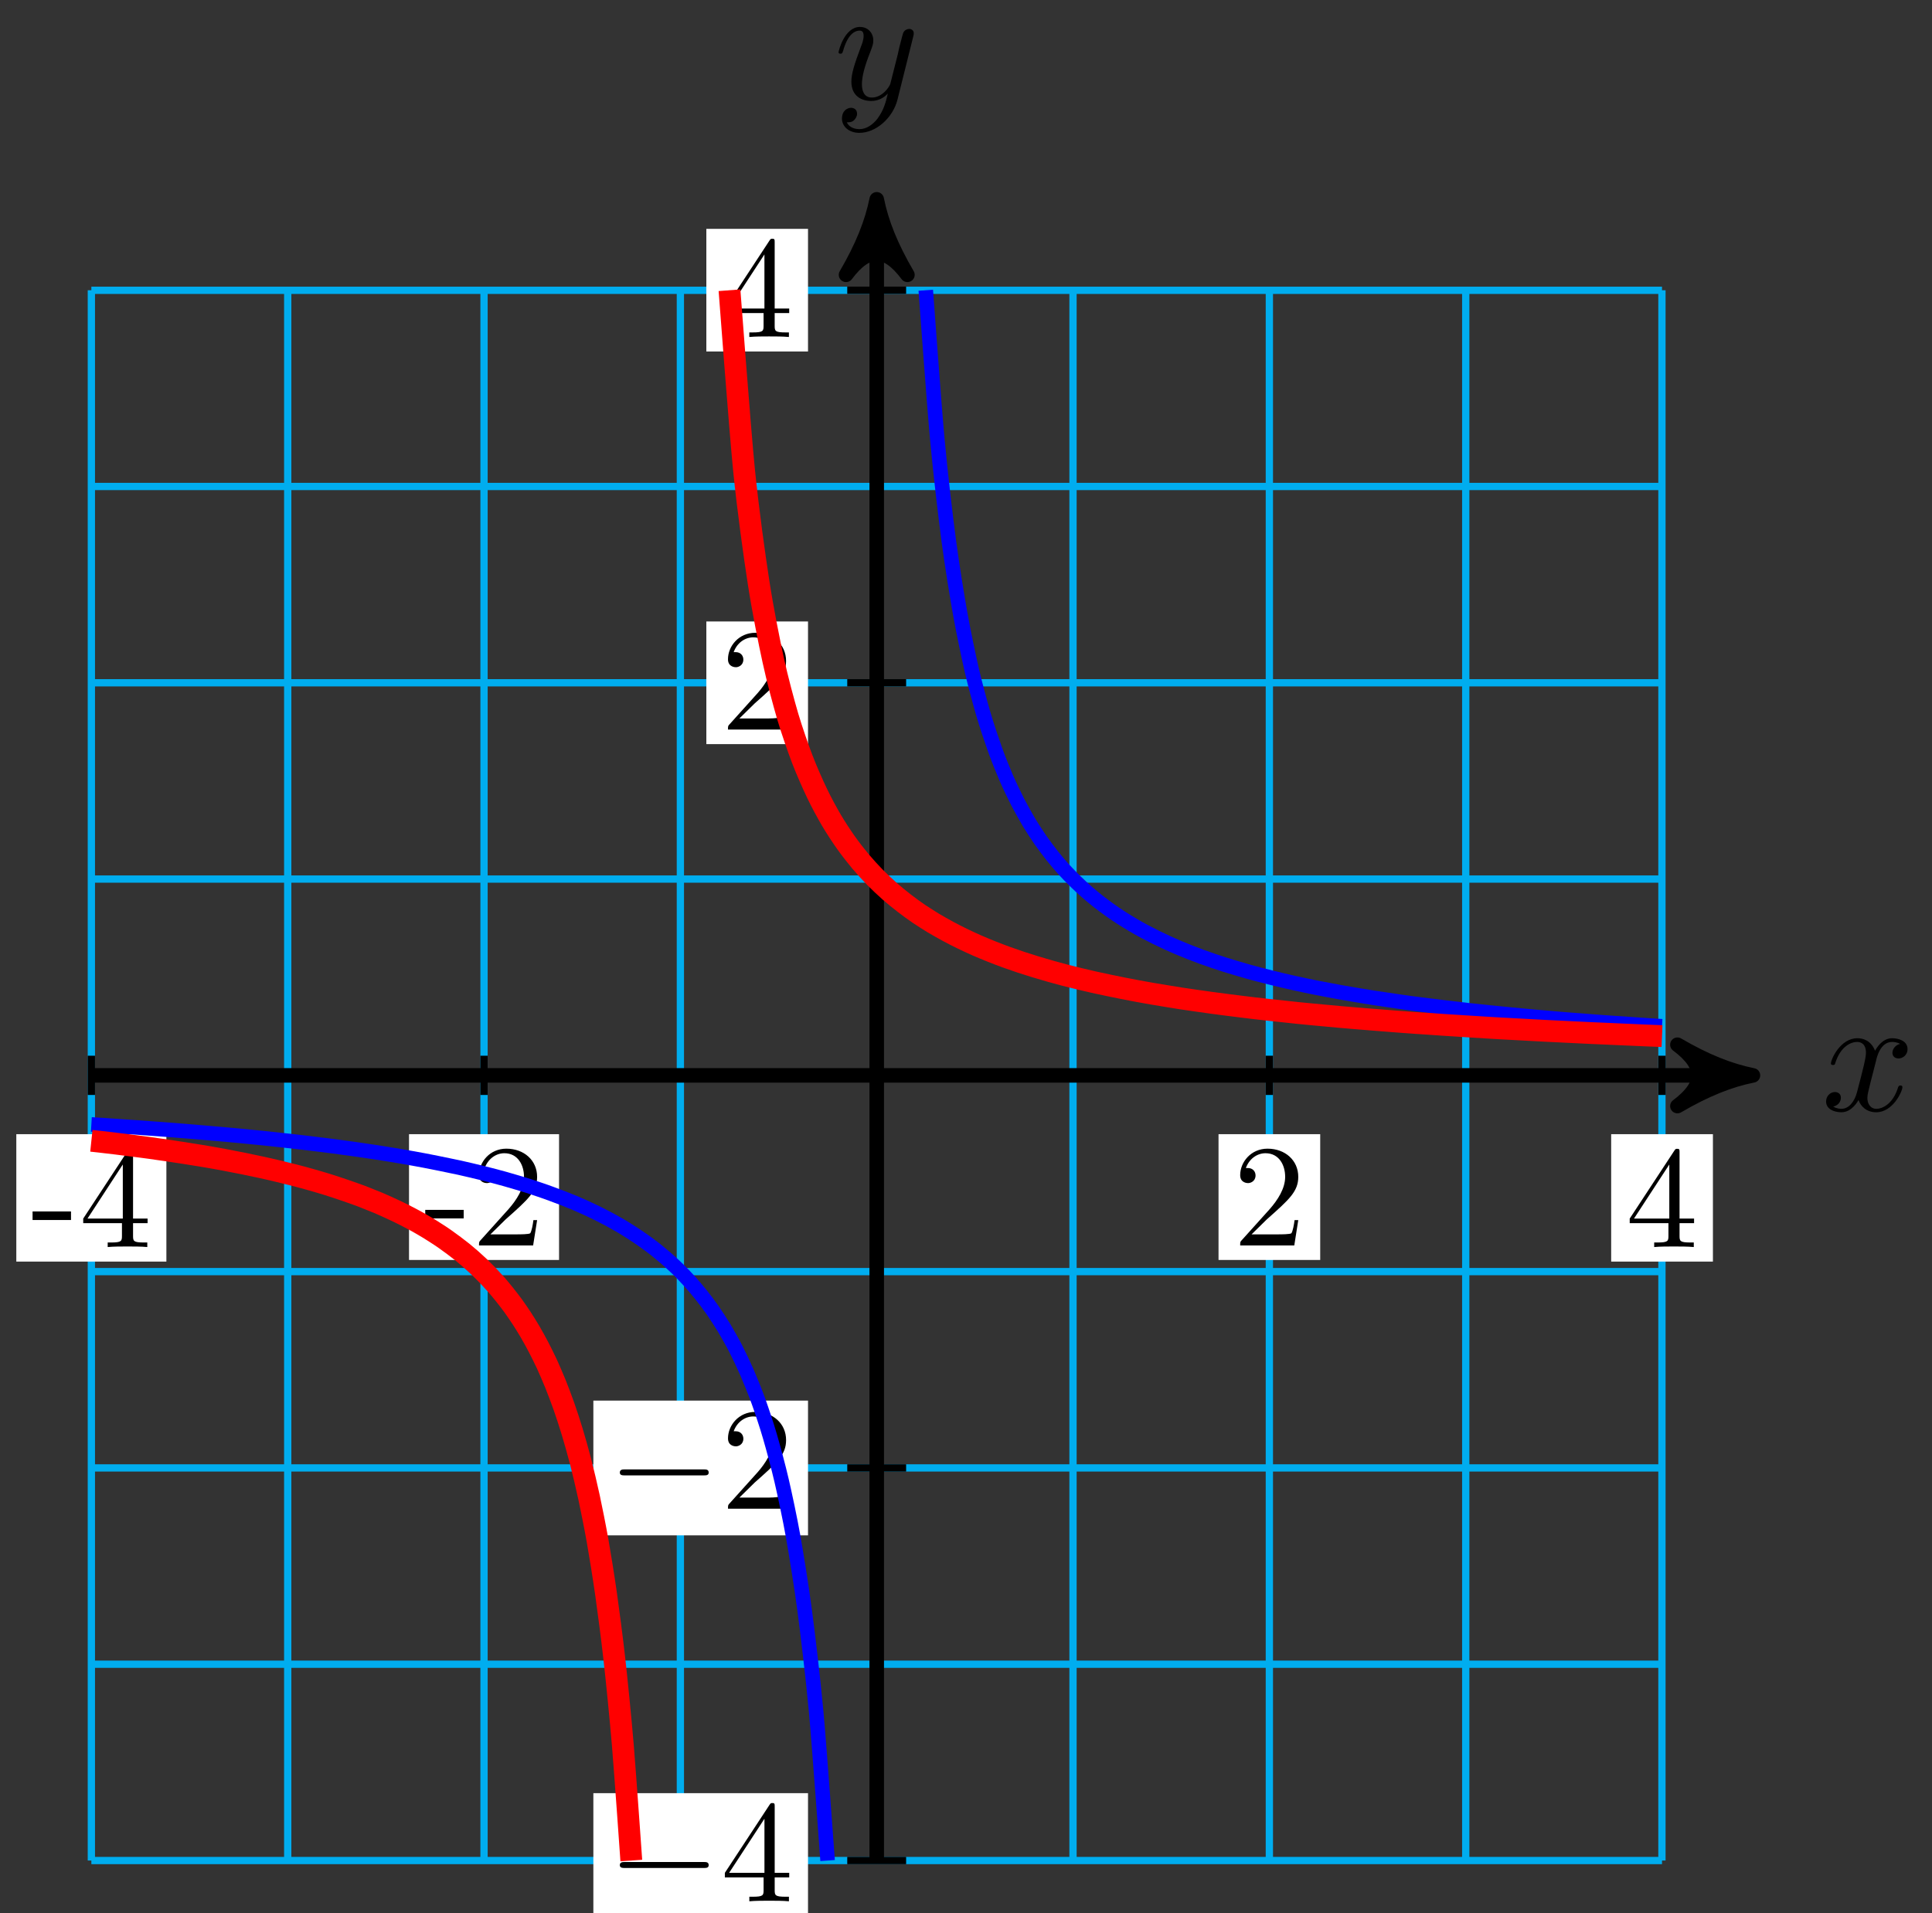 <?xml version="1.0" encoding="UTF-8"?>
<svg xmlns="http://www.w3.org/2000/svg" xmlns:xlink="http://www.w3.org/1999/xlink" width="106pt" height="105pt" viewBox="0 0 106 105" version="1.1">
<rect x="0" y="0" width="106" height="105" fill="#333333" stroke="none"/>
<defs>
<g>
<symbol overflow="visible" id="glyph0-0">
<path style="stroke:none;" d=""/>
</symbol>
<symbol overflow="visible" id="glyph0-1">
<path style="stroke:none;" d="M 3 -2.703 C 3.047 -2.938 3.25 -3.766 3.891 -3.766 C 3.922 -3.766 4.141 -3.766 4.328 -3.656 C 4.078 -3.609 3.906 -3.375 3.906 -3.172 C 3.906 -3.016 4 -2.859 4.25 -2.859 C 4.438 -2.859 4.734 -3.016 4.734 -3.375 C 4.734 -3.844 4.203 -3.969 3.891 -3.969 C 3.375 -3.969 3.062 -3.484 2.953 -3.281 C 2.719 -3.875 2.25 -3.969 1.984 -3.969 C 1.047 -3.969 0.531 -2.812 0.531 -2.578 C 0.531 -2.5 0.625 -2.5 0.641 -2.5 C 0.719 -2.5 0.75 -2.516 0.766 -2.594 C 1.062 -3.547 1.656 -3.766 1.969 -3.766 C 2.141 -3.766 2.453 -3.688 2.453 -3.172 C 2.453 -2.891 2.297 -2.281 1.969 -1.031 C 1.828 -0.469 1.5 -0.094 1.109 -0.094 C 1.062 -0.094 0.859 -0.094 0.656 -0.219 C 0.891 -0.266 1.078 -0.453 1.078 -0.703 C 1.078 -0.938 0.891 -1.016 0.75 -1.016 C 0.484 -1.016 0.266 -0.781 0.266 -0.5 C 0.266 -0.078 0.703 0.094 1.109 0.094 C 1.688 0.094 2.016 -0.531 2.047 -0.578 C 2.156 -0.25 2.469 0.094 3.016 0.094 C 3.938 0.094 4.453 -1.062 4.453 -1.281 C 4.453 -1.375 4.375 -1.375 4.344 -1.375 C 4.266 -1.375 4.25 -1.344 4.219 -1.281 C 3.922 -0.312 3.312 -0.094 3.031 -0.094 C 2.688 -0.094 2.531 -0.391 2.531 -0.688 C 2.531 -0.891 2.594 -1.078 2.688 -1.484 Z M 3 -2.703 "/>
</symbol>
<symbol overflow="visible" id="glyph0-2">
<path style="stroke:none;" d="M 4.359 -3.422 C 4.391 -3.547 4.391 -3.562 4.391 -3.625 C 4.391 -3.781 4.266 -3.859 4.141 -3.859 C 4.047 -3.859 3.906 -3.812 3.828 -3.672 C 3.797 -3.625 3.734 -3.359 3.688 -3.188 C 3.625 -2.953 3.562 -2.719 3.516 -2.469 L 3.109 -0.859 C 3.078 -0.719 2.688 -0.094 2.094 -0.094 C 1.641 -0.094 1.547 -0.5 1.547 -0.828 C 1.547 -1.234 1.688 -1.797 2 -2.578 C 2.141 -2.953 2.172 -3.047 2.172 -3.234 C 2.172 -3.625 1.891 -3.969 1.438 -3.969 C 0.594 -3.969 0.266 -2.656 0.266 -2.578 C 0.266 -2.5 0.344 -2.5 0.375 -2.5 C 0.453 -2.5 0.469 -2.516 0.516 -2.656 C 0.75 -3.5 1.109 -3.766 1.422 -3.766 C 1.484 -3.766 1.641 -3.766 1.641 -3.484 C 1.641 -3.25 1.547 -3.016 1.484 -2.859 C 1.125 -1.906 0.969 -1.391 0.969 -0.969 C 0.969 -0.172 1.531 0.094 2.062 0.094 C 2.406 0.094 2.719 -0.047 2.969 -0.312 C 2.859 0.156 2.75 0.594 2.391 1.078 C 2.156 1.375 1.812 1.641 1.406 1.641 C 1.281 1.641 0.875 1.609 0.719 1.266 C 0.859 1.266 0.984 1.266 1.109 1.156 C 1.188 1.078 1.281 0.953 1.281 0.797 C 1.281 0.516 1.047 0.469 0.953 0.469 C 0.75 0.469 0.453 0.625 0.453 1.062 C 0.453 1.5 0.844 1.844 1.406 1.844 C 2.328 1.844 3.25 1.016 3.5 0.016 Z M 4.359 -3.422 "/>
</symbol>
<symbol overflow="visible" id="glyph1-0">
<path style="stroke:none;" d=""/>
</symbol>
<symbol overflow="visible" id="glyph1-1">
<path style="stroke:none;" d="M 2.203 -1.484 L 2.203 -1.953 L 0.094 -1.953 L 0.094 -1.484 Z M 2.203 -1.484 "/>
</symbol>
<symbol overflow="visible" id="glyph1-2">
<path style="stroke:none;" d="M 3.75 -1.312 L 3.75 -1.562 L 2.953 -1.562 L 2.953 -5.188 C 2.953 -5.344 2.953 -5.391 2.828 -5.391 C 2.75 -5.391 2.734 -5.391 2.672 -5.297 L 0.219 -1.562 L 0.219 -1.312 L 2.344 -1.312 L 2.344 -0.625 C 2.344 -0.328 2.328 -0.25 1.734 -0.25 L 1.562 -0.25 L 1.562 0 C 1.891 -0.031 2.312 -0.031 2.641 -0.031 C 2.984 -0.031 3.406 -0.031 3.734 0 L 3.734 -0.25 L 3.562 -0.25 C 2.969 -0.25 2.953 -0.328 2.953 -0.625 L 2.953 -1.312 Z M 2.391 -1.562 L 0.453 -1.562 L 2.391 -4.531 Z M 2.391 -1.562 "/>
</symbol>
<symbol overflow="visible" id="glyph1-3">
<path style="stroke:none;" d="M 3.578 -1.391 L 3.375 -1.391 C 3.344 -1.141 3.281 -0.797 3.203 -0.672 C 3.141 -0.609 2.625 -0.609 2.453 -0.609 L 1.016 -0.609 L 1.859 -1.438 C 3.094 -2.531 3.578 -2.969 3.578 -3.766 C 3.578 -4.672 2.859 -5.312 1.891 -5.312 C 0.984 -5.312 0.391 -4.578 0.391 -3.859 C 0.391 -3.422 0.797 -3.422 0.828 -3.422 C 0.953 -3.422 1.234 -3.516 1.234 -3.844 C 1.234 -4.047 1.094 -4.25 0.812 -4.25 C 0.75 -4.25 0.734 -4.25 0.703 -4.25 C 0.891 -4.766 1.328 -5.062 1.781 -5.062 C 2.516 -5.062 2.859 -4.422 2.859 -3.766 C 2.859 -3.125 2.453 -2.5 2.016 -2 L 0.484 -0.297 C 0.391 -0.203 0.391 -0.188 0.391 0 L 3.359 0 Z M 3.578 -1.391 "/>
</symbol>
<symbol overflow="visible" id="glyph2-0">
<path style="stroke:none;" d=""/>
</symbol>
<symbol overflow="visible" id="glyph2-1">
<path style="stroke:none;" d="M 5.25 -1.828 C 5.391 -1.828 5.531 -1.828 5.531 -1.984 C 5.531 -2.156 5.391 -2.156 5.25 -2.156 L 0.938 -2.156 C 0.812 -2.156 0.656 -2.156 0.656 -1.984 C 0.656 -1.828 0.812 -1.828 0.938 -1.828 Z M 5.25 -1.828 "/>
</symbol>
<symbol overflow="visible" id="glyph3-0">
<path style="stroke:none;" d=""/>
</symbol>
<symbol overflow="visible" id="glyph3-1">
<path style="stroke:none;" d="M 1.016 -0.609 L 1.859 -1.438 C 3.094 -2.531 3.578 -2.969 3.578 -3.766 C 3.578 -4.672 2.859 -5.312 1.891 -5.312 C 0.984 -5.312 0.391 -4.578 0.391 -3.859 C 0.391 -3.422 0.797 -3.422 0.828 -3.422 C 0.953 -3.422 1.234 -3.516 1.234 -3.844 C 1.234 -4.047 1.094 -4.25 0.812 -4.25 C 0.75 -4.25 0.734 -4.25 0.703 -4.25 C 0.891 -4.766 1.328 -5.062 1.781 -5.062 C 2.516 -5.062 2.859 -4.422 2.859 -3.766 C 2.859 -3.125 2.453 -2.5 2.016 -2 L 0.484 -0.297 C 0.391 -0.203 0.391 -0.188 0.391 0 L 3.359 0 L 3.578 -1.391 L 3.375 -1.391 C 3.344 -1.141 3.281 -0.797 3.203 -0.672 C 3.141 -0.609 2.625 -0.609 2.453 -0.609 Z M 1.016 -0.609 "/>
</symbol>
<symbol overflow="visible" id="glyph3-2">
<path style="stroke:none;" d="M 2.344 -1.312 L 2.344 -0.625 C 2.344 -0.328 2.328 -0.25 1.734 -0.25 L 1.562 -0.25 L 1.562 0 C 1.891 -0.031 2.312 -0.031 2.641 -0.031 C 2.984 -0.031 3.406 -0.031 3.734 0 L 3.734 -0.25 L 3.562 -0.25 C 2.969 -0.25 2.953 -0.328 2.953 -0.625 L 2.953 -1.312 L 3.75 -1.312 L 3.75 -1.562 L 2.953 -1.562 L 2.953 -5.188 C 2.953 -5.344 2.953 -5.391 2.828 -5.391 C 2.75 -5.391 2.734 -5.391 2.672 -5.297 L 0.219 -1.562 L 0.219 -1.312 Z M 2.391 -1.562 L 0.453 -1.562 L 2.391 -4.531 Z M 2.391 -1.562 "/>
</symbol>
</g>
</defs>
<g id="surface1">
<path style="fill:none;stroke-width:0.399;stroke-linecap:butt;stroke-linejoin:miter;stroke:rgb(0%,67.839%,93.729%);stroke-opacity:1;stroke-miterlimit:10;" d="M -43.088 -43.089 L 43.086 -43.089 M -43.088 -32.316 L 43.086 -32.316 M -43.088 -21.543 L 43.086 -21.543 M -43.088 -10.77 L 43.086 -10.77 M -43.088 -0.001 L 43.086 -0.001 M -43.088 10.772 L 43.086 10.772 M -43.088 21.544 L 43.086 21.544 M -43.088 32.317 L 43.086 32.317 M -43.088 43.082 L 43.086 43.082 M -43.088 -43.089 L -43.088 43.086 M -32.315 -43.089 L -32.315 43.086 M -21.545 -43.089 L -21.545 43.086 M -10.772 -43.089 L -10.772 43.086 M 0.001 -43.089 L 0.001 43.086 M 10.77 -43.089 L 10.77 43.086 M 21.543 -43.089 L 21.543 43.086 M 32.317 -43.089 L 32.317 43.086 M 43.082 -43.089 L 43.082 43.086 " transform="matrix(1,0,0,-1,48.101,59.014)"/>
<path style="fill:none;stroke-width:0.797;stroke-linecap:butt;stroke-linejoin:miter;stroke:rgb(0%,0%,0%);stroke-opacity:1;stroke-miterlimit:10;" d="M -43.088 -0.001 L 47.039 -0.001 " transform="matrix(1,0,0,-1,48.101,59.014)"/>
<path style="fill-rule:nonzero;fill:rgb(0%,0%,0%);fill-opacity:1;stroke-width:0.797;stroke-linecap:butt;stroke-linejoin:round;stroke:rgb(0%,0%,0%);stroke-opacity:1;stroke-miterlimit:10;" d="M 1.035 -0.001 C -0.258 0.26 -1.555 0.776 -3.109 1.682 C -1.555 0.518 -1.555 -0.517 -3.109 -1.685 C -1.555 -0.779 -0.258 -0.259 1.035 -0.001 Z M 1.035 -0.001 " transform="matrix(1,0,0,-1,95.141,59.014)"/>
<g style="fill:rgb(0%,0%,0%);fill-opacity:1;">
  <use xlink:href="#glyph0-1" x="99.923" y="60.945"/>
</g>
<path style="fill:none;stroke-width:0.797;stroke-linecap:butt;stroke-linejoin:miter;stroke:rgb(0%,0%,0%);stroke-opacity:1;stroke-miterlimit:10;" d="M 0.001 -43.089 L 0.001 47.039 " transform="matrix(1,0,0,-1,48.101,59.014)"/>
<path style="fill-rule:nonzero;fill:rgb(0%,0%,0%);fill-opacity:1;stroke-width:0.797;stroke-linecap:butt;stroke-linejoin:round;stroke:rgb(0%,0%,0%);stroke-opacity:1;stroke-miterlimit:10;" d="M 1.035 -0.001 C -0.258 0.261 -1.554 0.776 -3.109 1.683 C -1.554 0.519 -1.554 -0.517 -3.109 -1.685 C -1.554 -0.778 -0.258 -0.259 1.035 -0.001 Z M 1.035 -0.001 " transform="matrix(0,-1,-1,0,48.101,11.973)"/>
<g style="fill:rgb(0%,0%,0%);fill-opacity:1;">
  <use xlink:href="#glyph0-2" x="45.742" y="5.447"/>
</g>
<path style="fill:none;stroke-width:0.399;stroke-linecap:butt;stroke-linejoin:miter;stroke:rgb(0%,0%,0%);stroke-opacity:1;stroke-miterlimit:10;" d="M -43.088 1.077 L -43.088 -1.075 " transform="matrix(1,0,0,-1,48.101,59.014)"/>
<path style=" stroke:none;fill-rule:nonzero;fill:rgb(100%,100%,100%);fill-opacity:1;" d="M 9.129 62.242 L 0.895 62.242 L 0.895 69.234 L 9.129 69.234 Z M 9.129 62.242 "/>
<g style="fill:rgb(0%,0%,0%);fill-opacity:1;">
  <use xlink:href="#glyph1-1" x="1.693" y="68.436"/>
  <use xlink:href="#glyph1-2" x="4.347" y="68.436"/>
</g>
<path style="fill:none;stroke-width:0.399;stroke-linecap:butt;stroke-linejoin:miter;stroke:rgb(0%,0%,0%);stroke-opacity:1;stroke-miterlimit:10;" d="M 43.086 1.077 L 43.086 -1.075 " transform="matrix(1,0,0,-1,48.101,59.014)"/>
<path style=" stroke:none;fill-rule:nonzero;fill:rgb(100%,100%,100%);fill-opacity:1;" d="M 93.98 62.242 L 88.398 62.242 L 88.398 69.234 L 93.98 69.234 Z M 93.98 62.242 "/>
<g style="fill:rgb(0%,0%,0%);fill-opacity:1;">
  <use xlink:href="#glyph1-2" x="89.196" y="68.436"/>
</g>
<path style="fill:none;stroke-width:0.399;stroke-linecap:butt;stroke-linejoin:miter;stroke:rgb(0%,0%,0%);stroke-opacity:1;stroke-miterlimit:10;" d="M -21.545 1.077 L -21.545 -1.075 " transform="matrix(1,0,0,-1,48.101,59.014)"/>
<path style=" stroke:none;fill-rule:nonzero;fill:rgb(100%,100%,100%);fill-opacity:1;" d="M 30.672 62.242 L 22.441 62.242 L 22.441 69.145 L 30.672 69.145 Z M 30.672 62.242 "/>
<g style="fill:rgb(0%,0%,0%);fill-opacity:1;">
  <use xlink:href="#glyph1-1" x="23.237" y="68.349"/>
  <use xlink:href="#glyph1-3" x="25.891" y="68.349"/>
</g>
<path style="fill:none;stroke-width:0.399;stroke-linecap:butt;stroke-linejoin:miter;stroke:rgb(0%,0%,0%);stroke-opacity:1;stroke-miterlimit:10;" d="M 21.543 1.077 L 21.543 -1.075 " transform="matrix(1,0,0,-1,48.101,59.014)"/>
<path style=" stroke:none;fill-rule:nonzero;fill:rgb(100%,100%,100%);fill-opacity:1;" d="M 72.434 62.242 L 66.855 62.242 L 66.855 69.145 L 72.434 69.145 Z M 72.434 62.242 "/>
<g style="fill:rgb(0%,0%,0%);fill-opacity:1;">
  <use xlink:href="#glyph1-3" x="67.652" y="68.349"/>
</g>
<path style="fill:none;stroke-width:0.399;stroke-linecap:butt;stroke-linejoin:miter;stroke:rgb(0%,0%,0%);stroke-opacity:1;stroke-miterlimit:10;" d="M 1.614 -21.543 L -1.616 -21.543 " transform="matrix(1,0,0,-1,48.101,59.014)"/>
<path style=" stroke:none;fill-rule:nonzero;fill:rgb(100%,100%,100%);fill-opacity:1;" d="M 44.332 76.863 L 32.555 76.863 L 32.555 84.258 L 44.332 84.258 Z M 44.332 76.863 "/>
<g style="fill:rgb(0%,0%,0%);fill-opacity:1;">
  <use xlink:href="#glyph2-1" x="33.351" y="82.795"/>
</g>
<g style="fill:rgb(0%,0%,0%);fill-opacity:1;">
  <use xlink:href="#glyph3-1" x="39.551" y="82.795"/>
</g>
<path style="fill:none;stroke-width:0.399;stroke-linecap:butt;stroke-linejoin:miter;stroke:rgb(0%,0%,0%);stroke-opacity:1;stroke-miterlimit:10;" d="M 1.614 21.544 L -1.616 21.544 " transform="matrix(1,0,0,-1,48.101,59.014)"/>
<path style=" stroke:none;fill-rule:nonzero;fill:rgb(100%,100%,100%);fill-opacity:1;" d="M 44.332 34.105 L 38.754 34.105 L 38.754 40.836 L 44.332 40.836 Z M 44.332 34.105 "/>
<g style="fill:rgb(0%,0%,0%);fill-opacity:1;">
  <use xlink:href="#glyph3-1" x="39.55" y="40.038"/>
</g>
<path style="fill:none;stroke-width:0.399;stroke-linecap:butt;stroke-linejoin:miter;stroke:rgb(0%,0%,0%);stroke-opacity:1;stroke-miterlimit:10;" d="M 1.614 43.086 L -1.616 43.086 " transform="matrix(1,0,0,-1,48.101,59.014)"/>
<path style=" stroke:none;fill-rule:nonzero;fill:rgb(100%,100%,100%);fill-opacity:1;" d="M 44.332 12.559 L 38.754 12.559 L 38.754 19.289 L 44.332 19.289 Z M 44.332 12.559 "/>
<g style="fill:rgb(0%,0%,0%);fill-opacity:1;">
  <use xlink:href="#glyph3-2" x="39.55" y="18.493"/>
</g>
<path style="fill:none;stroke-width:0.399;stroke-linecap:butt;stroke-linejoin:miter;stroke:rgb(0%,0%,0%);stroke-opacity:1;stroke-miterlimit:10;" d="M 1.614 -43.089 L -1.616 -43.089 " transform="matrix(1,0,0,-1,48.101,59.014)"/>
<path style=" stroke:none;fill-rule:nonzero;fill:rgb(100%,100%,100%);fill-opacity:1;" d="M 44.332 98.406 L 32.555 98.406 L 32.555 105.801 L 44.332 105.801 Z M 44.332 98.406 "/>
<g style="fill:rgb(0%,0%,0%);fill-opacity:1;">
  <use xlink:href="#glyph2-1" x="33.351" y="104.34"/>
</g>
<g style="fill:rgb(0%,0%,0%);fill-opacity:1;">
  <use xlink:href="#glyph3-2" x="39.551" y="104.34"/>
</g>
<path style="fill:none;stroke-width:0.797;stroke-linecap:butt;stroke-linejoin:miter;stroke:rgb(0%,0%,100%);stroke-opacity:1;stroke-miterlimit:10;" d="M -43.088 -2.693 C -43.088 -2.693 -42.631 -2.72 -42.455 -2.732 C -42.279 -2.743 -42.002 -2.763 -41.826 -2.775 C -41.651 -2.786 -41.369 -2.806 -41.194 -2.818 C -41.018 -2.829 -40.737 -2.849 -40.565 -2.861 C -40.389 -2.872 -40.108 -2.892 -39.932 -2.907 C -39.756 -2.919 -39.475 -2.939 -39.299 -2.954 C -39.127 -2.966 -38.846 -2.986 -38.67 -3.001 C -38.494 -3.013 -38.213 -3.036 -38.037 -3.052 C -37.862 -3.064 -37.584 -3.087 -37.408 -3.103 C -37.233 -3.114 -36.951 -3.142 -36.776 -3.157 C -36.6 -3.169 -36.319 -3.196 -36.147 -3.212 C -35.971 -3.224 -35.69 -3.251 -35.514 -3.267 C -35.338 -3.282 -35.057 -3.31 -34.881 -3.325 C -34.709 -3.345 -34.428 -3.372 -34.252 -3.388 C -34.076 -3.403 -33.795 -3.435 -33.619 -3.45 C -33.444 -3.47 -33.162 -3.497 -32.991 -3.517 C -32.815 -3.536 -32.534 -3.568 -32.358 -3.587 C -32.182 -3.607 -31.901 -3.638 -31.725 -3.657 C -31.553 -3.677 -31.272 -3.712 -31.096 -3.732 C -30.92 -3.751 -30.639 -3.786 -30.463 -3.81 C -30.287 -3.829 -30.01 -3.868 -29.834 -3.888 C -29.659 -3.911 -29.377 -3.95 -29.202 -3.974 C -29.026 -3.997 -28.745 -4.036 -28.573 -4.06 C -28.397 -4.087 -28.116 -4.126 -27.94 -4.153 C -27.764 -4.181 -27.483 -4.22 -27.307 -4.247 C -27.135 -4.275 -26.854 -4.321 -26.678 -4.349 C -26.502 -4.38 -26.221 -4.423 -26.045 -4.454 C -25.87 -4.485 -25.588 -4.532 -25.416 -4.564 C -25.241 -4.595 -24.959 -4.65 -24.784 -4.681 C -24.608 -4.716 -24.327 -4.771 -24.151 -4.806 C -23.979 -4.841 -23.698 -4.896 -23.522 -4.935 C -23.346 -4.97 -23.065 -5.028 -22.889 -5.067 C -22.713 -5.107 -22.436 -5.173 -22.26 -5.212 C -22.085 -5.255 -21.803 -5.321 -21.628 -5.364 C -21.452 -5.407 -21.17 -5.482 -20.999 -5.524 C -20.823 -5.571 -20.542 -5.649 -20.366 -5.696 C -20.19 -5.747 -19.909 -5.829 -19.733 -5.88 C -19.561 -5.931 -19.28 -6.017 -19.104 -6.071 C -18.928 -6.13 -18.647 -6.22 -18.471 -6.282 C -18.296 -6.341 -18.014 -6.439 -17.842 -6.505 C -17.667 -6.567 -17.385 -6.673 -17.21 -6.743 C -17.034 -6.81 -16.753 -6.923 -16.577 -6.997 C -16.405 -7.071 -16.124 -7.196 -15.948 -7.274 C -15.772 -7.356 -15.491 -7.489 -15.315 -7.575 C -15.139 -7.661 -14.862 -7.806 -14.686 -7.899 C -14.51 -7.997 -14.229 -8.153 -14.053 -8.255 C -13.878 -8.36 -13.596 -8.532 -13.425 -8.645 C -13.249 -8.759 -12.968 -8.946 -12.792 -9.071 C -12.616 -9.196 -12.335 -9.403 -12.159 -9.54 C -11.987 -9.681 -11.706 -9.911 -11.53 -10.063 C -11.354 -10.216 -11.073 -10.473 -10.897 -10.645 C -10.721 -10.817 -10.44 -11.106 -10.268 -11.302 C -10.093 -11.493 -9.811 -11.821 -9.636 -12.044 C -9.46 -12.262 -9.179 -12.634 -9.003 -12.887 C -8.831 -13.137 -8.55 -13.567 -8.374 -13.856 C -8.198 -14.149 -7.917 -14.645 -7.741 -14.989 C -7.565 -15.329 -7.288 -15.911 -7.112 -16.317 C -6.936 -16.723 -6.655 -17.418 -6.479 -17.907 C -6.304 -18.395 -6.022 -19.239 -5.85 -19.84 C -5.675 -20.442 -5.393 -21.481 -5.218 -22.238 C -5.042 -22.996 -4.761 -24.317 -4.585 -25.301 C -4.413 -26.285 -4.132 -28.004 -3.956 -29.336 C -3.78 -30.672 -3.499 -33 -3.323 -34.906 C -3.147 -36.812 -2.694 -43.089 -2.694 -43.089 " transform="matrix(1,0,0,-1,48.101,59.014)"/>
<path style="fill:none;stroke-width:0.797;stroke-linecap:butt;stroke-linejoin:miter;stroke:rgb(0%,0%,100%);stroke-opacity:1;stroke-miterlimit:10;" d="M 2.692 43.086 C 2.692 43.086 3.149 36.813 3.325 34.907 C 3.501 32.997 3.778 30.669 3.954 29.337 C 4.13 28.005 4.411 26.286 4.587 25.298 C 4.763 24.314 5.044 22.994 5.216 22.236 C 5.391 21.482 5.673 20.443 5.848 19.841 C 6.024 19.24 6.306 18.396 6.481 17.908 C 6.653 17.42 6.934 16.724 7.11 16.318 C 7.286 15.912 7.567 15.33 7.743 14.986 C 7.919 14.646 8.2 14.15 8.372 13.857 C 8.548 13.564 8.829 13.139 9.005 12.885 C 9.18 12.635 9.462 12.264 9.637 12.041 C 9.809 11.822 10.091 11.494 10.266 11.299 C 10.442 11.107 10.723 10.818 10.899 10.647 C 11.075 10.475 11.352 10.217 11.528 10.065 C 11.704 9.912 11.985 9.678 12.161 9.541 C 12.337 9.404 12.618 9.197 12.79 9.072 C 12.966 8.947 13.247 8.756 13.423 8.643 C 13.598 8.529 13.88 8.358 14.055 8.256 C 14.227 8.151 14.508 7.994 14.684 7.901 C 14.86 7.807 15.141 7.662 15.317 7.576 C 15.493 7.49 15.774 7.354 15.946 7.276 C 16.122 7.194 16.403 7.073 16.579 6.998 C 16.755 6.924 17.036 6.811 17.212 6.741 C 17.383 6.674 17.665 6.569 17.84 6.502 C 18.016 6.44 18.297 6.342 18.473 6.28 C 18.649 6.221 18.926 6.127 19.102 6.073 C 19.278 6.018 19.559 5.932 19.735 5.881 C 19.911 5.827 20.192 5.744 20.364 5.698 C 20.54 5.647 20.821 5.573 20.997 5.526 C 21.172 5.479 21.454 5.409 21.629 5.366 C 21.801 5.323 22.083 5.252 22.258 5.213 C 22.434 5.17 22.715 5.108 22.891 5.069 C 23.067 5.03 23.348 4.971 23.52 4.932 C 23.696 4.897 23.977 4.838 24.153 4.803 C 24.329 4.768 24.61 4.713 24.786 4.682 C 24.957 4.647 25.239 4.596 25.415 4.565 C 25.59 4.534 25.872 4.483 26.047 4.455 C 26.223 4.424 26.5 4.377 26.676 4.35 C 26.852 4.323 27.133 4.276 27.309 4.248 C 27.485 4.221 27.766 4.178 27.938 4.155 C 28.114 4.127 28.395 4.084 28.571 4.061 C 28.746 4.038 29.028 3.998 29.204 3.971 C 29.375 3.948 29.657 3.913 29.832 3.889 C 30.008 3.866 30.289 3.831 30.465 3.811 C 30.641 3.788 30.922 3.752 31.094 3.733 C 31.27 3.709 31.551 3.678 31.727 3.659 C 31.903 3.639 32.184 3.604 32.36 3.584 C 32.532 3.565 32.813 3.538 32.989 3.518 C 33.164 3.499 33.446 3.471 33.621 3.452 C 33.797 3.432 34.074 3.405 34.25 3.389 C 34.426 3.37 34.707 3.342 34.883 3.327 C 35.059 3.311 35.34 3.284 35.512 3.268 C 35.688 3.252 35.969 3.225 36.145 3.209 C 36.321 3.194 36.602 3.17 36.778 3.155 C 36.949 3.139 37.231 3.116 37.406 3.1 C 37.582 3.088 37.863 3.065 38.039 3.049 C 38.215 3.038 38.496 3.014 38.668 3.002 C 38.844 2.987 39.125 2.967 39.301 2.952 C 39.477 2.94 39.758 2.92 39.934 2.905 C 40.106 2.893 40.387 2.874 40.563 2.862 C 40.738 2.85 41.02 2.831 41.195 2.819 C 41.371 2.803 41.649 2.788 41.824 2.776 C 42 2.764 42.281 2.745 42.457 2.733 C 42.633 2.721 43.086 2.694 43.086 2.694 " transform="matrix(1,0,0,-1,48.101,59.014)"/>
<path style="fill:none;stroke-width:1.196;stroke-linecap:butt;stroke-linejoin:miter;stroke:rgb(100%,0%,0%);stroke-opacity:1;stroke-miterlimit:10;" d="M -43.088 -3.591 C -43.088 -3.591 -42.752 -3.626 -42.623 -3.642 C -42.498 -3.657 -42.291 -3.681 -42.162 -3.696 C -42.033 -3.712 -41.826 -3.736 -41.697 -3.751 C -41.572 -3.767 -41.365 -3.794 -41.236 -3.81 C -41.108 -3.825 -40.901 -3.853 -40.772 -3.868 C -40.647 -3.884 -40.44 -3.911 -40.311 -3.927 C -40.182 -3.946 -39.975 -3.974 -39.846 -3.989 C -39.721 -4.009 -39.514 -4.036 -39.385 -4.056 C -39.256 -4.075 -39.049 -4.103 -38.92 -4.122 C -38.795 -4.142 -38.588 -4.173 -38.459 -4.193 C -38.33 -4.212 -38.123 -4.243 -37.994 -4.263 C -37.869 -4.282 -37.662 -4.314 -37.533 -4.337 C -37.405 -4.357 -37.198 -4.392 -37.069 -4.411 C -36.944 -4.435 -36.737 -4.47 -36.608 -4.489 C -36.479 -4.513 -36.272 -4.552 -36.147 -4.571 C -36.018 -4.595 -35.811 -4.634 -35.682 -4.657 C -35.553 -4.681 -35.346 -4.72 -35.221 -4.747 C -35.092 -4.771 -34.885 -4.814 -34.756 -4.837 C -34.627 -4.864 -34.42 -4.907 -34.295 -4.935 C -34.166 -4.962 -33.959 -5.005 -33.83 -5.032 C -33.701 -5.06 -33.494 -5.107 -33.369 -5.134 C -33.241 -5.165 -33.034 -5.212 -32.905 -5.243 C -32.776 -5.271 -32.569 -5.321 -32.444 -5.357 C -32.315 -5.388 -32.108 -5.439 -31.979 -5.47 C -31.85 -5.505 -31.643 -5.56 -31.518 -5.591 C -31.389 -5.626 -31.182 -5.685 -31.053 -5.72 C -30.924 -5.759 -30.717 -5.817 -30.592 -5.853 C -30.463 -5.892 -30.256 -5.954 -30.127 -5.993 C -29.998 -6.032 -29.791 -6.099 -29.666 -6.142 C -29.538 -6.185 -29.33 -6.251 -29.202 -6.298 C -29.073 -6.341 -28.866 -6.411 -28.741 -6.458 C -28.612 -6.505 -28.405 -6.579 -28.276 -6.626 C -28.147 -6.677 -27.944 -6.755 -27.815 -6.81 C -27.686 -6.86 -27.479 -6.942 -27.35 -6.997 C -27.221 -7.052 -27.018 -7.142 -26.889 -7.2 C -26.76 -7.259 -26.553 -7.353 -26.424 -7.415 C -26.295 -7.474 -26.092 -7.575 -25.963 -7.638 C -25.834 -7.704 -25.627 -7.81 -25.499 -7.88 C -25.37 -7.946 -25.167 -8.06 -25.038 -8.134 C -24.909 -8.208 -24.702 -8.329 -24.573 -8.407 C -24.444 -8.485 -24.241 -8.614 -24.112 -8.7 C -23.983 -8.782 -23.776 -8.919 -23.647 -9.013 C -23.518 -9.102 -23.315 -9.251 -23.186 -9.349 C -23.057 -9.446 -22.85 -9.606 -22.721 -9.708 C -22.592 -9.813 -22.389 -9.985 -22.26 -10.098 C -22.131 -10.212 -21.924 -10.403 -21.795 -10.524 C -21.667 -10.649 -21.463 -10.852 -21.335 -10.985 C -21.206 -11.122 -20.999 -11.345 -20.87 -11.489 C -20.741 -11.637 -20.538 -11.88 -20.409 -12.044 C -20.28 -12.204 -20.073 -12.473 -19.944 -12.649 C -19.815 -12.829 -19.612 -13.126 -19.483 -13.321 C -19.354 -13.52 -19.147 -13.848 -19.018 -14.071 C -18.889 -14.29 -18.686 -14.661 -18.557 -14.907 C -18.428 -15.153 -18.221 -15.571 -18.092 -15.848 C -17.964 -16.129 -17.76 -16.602 -17.631 -16.918 C -17.503 -17.239 -17.296 -17.778 -17.167 -18.145 C -17.038 -18.508 -16.835 -19.133 -16.706 -19.559 C -16.577 -19.985 -16.37 -20.711 -16.241 -21.215 C -16.112 -21.715 -15.909 -22.574 -15.78 -23.172 C -15.651 -23.774 -15.444 -24.805 -15.315 -25.535 C -15.186 -26.262 -14.983 -27.523 -14.854 -28.43 C -14.725 -29.336 -14.518 -30.91 -14.389 -32.066 C -14.26 -33.222 -14.057 -35.238 -13.928 -36.769 C -13.8 -38.296 -13.464 -43.089 -13.464 -43.089 " transform="matrix(1,0,0,-1,48.101,59.014)"/>
<path style="fill:none;stroke-width:1.196;stroke-linecap:butt;stroke-linejoin:miter;stroke:rgb(100%,0%,0%);stroke-opacity:1;stroke-miterlimit:10;" d="M -8.077 43.086 C -8.077 43.086 -7.503 35.45 -7.28 33.224 C -7.057 30.997 -6.702 28.482 -6.479 27.036 C -6.257 25.587 -5.901 23.806 -5.679 22.791 C -5.46 21.771 -5.104 20.455 -4.882 19.697 C -4.659 18.943 -4.304 17.927 -4.081 17.345 C -3.858 16.76 -3.503 15.959 -3.28 15.494 C -3.061 15.029 -2.706 14.377 -2.483 13.998 C -2.261 13.619 -1.905 13.08 -1.683 12.768 C -1.46 12.451 -1.104 11.998 -0.882 11.732 C -0.663 11.471 -0.308 11.084 -0.085 10.858 C 0.138 10.631 0.493 10.295 0.716 10.1 C 0.938 9.904 1.294 9.615 1.517 9.444 C 1.735 9.272 2.091 9.018 2.313 8.865 C 2.536 8.717 2.892 8.49 3.114 8.354 C 3.337 8.221 3.692 8.022 3.915 7.901 C 4.134 7.783 4.489 7.6 4.712 7.494 C 4.934 7.385 5.29 7.221 5.513 7.123 C 5.735 7.026 6.091 6.881 6.313 6.791 C 6.532 6.701 6.888 6.569 7.11 6.487 C 7.333 6.409 7.688 6.284 7.911 6.209 C 8.134 6.135 8.489 6.022 8.712 5.955 C 8.93 5.889 9.286 5.784 9.509 5.721 C 9.731 5.659 10.087 5.561 10.309 5.502 C 10.532 5.444 10.887 5.358 11.11 5.303 C 11.329 5.248 11.684 5.166 11.907 5.116 C 12.13 5.065 12.485 4.991 12.708 4.944 C 12.93 4.897 13.286 4.823 13.509 4.78 C 13.727 4.737 14.083 4.666 14.305 4.627 C 14.528 4.584 14.883 4.522 15.106 4.483 C 15.329 4.444 15.684 4.385 15.907 4.35 C 16.126 4.315 16.481 4.256 16.704 4.221 C 16.926 4.19 17.282 4.135 17.505 4.104 C 17.727 4.073 18.083 4.022 18.305 3.991 C 18.524 3.959 18.883 3.913 19.102 3.885 C 19.325 3.854 19.68 3.811 19.903 3.784 C 20.126 3.756 20.481 3.713 20.704 3.686 C 20.922 3.659 21.282 3.62 21.501 3.596 C 21.723 3.569 22.079 3.534 22.301 3.51 C 22.524 3.487 22.879 3.448 23.102 3.424 C 23.321 3.405 23.68 3.37 23.899 3.346 C 24.122 3.327 24.477 3.291 24.7 3.272 C 24.922 3.252 25.278 3.217 25.5 3.198 C 25.719 3.178 26.079 3.147 26.297 3.131 C 26.52 3.112 26.875 3.081 27.098 3.065 C 27.321 3.045 27.676 3.018 27.899 3.002 C 28.118 2.983 28.477 2.956 28.696 2.94 C 28.918 2.924 29.274 2.897 29.496 2.881 C 29.719 2.866 30.075 2.842 30.297 2.827 C 30.516 2.811 30.875 2.788 31.094 2.772 C 31.317 2.756 31.672 2.733 31.895 2.721 C 32.118 2.706 32.473 2.682 32.696 2.67 C 32.914 2.655 33.274 2.635 33.492 2.62 C 33.715 2.608 34.071 2.588 34.293 2.573 C 34.516 2.561 34.871 2.542 35.094 2.53 C 35.317 2.518 35.672 2.499 35.891 2.487 C 36.114 2.475 36.469 2.456 36.692 2.444 C 36.914 2.432 37.27 2.417 37.492 2.405 C 37.715 2.393 38.071 2.374 38.289 2.366 C 38.512 2.354 38.867 2.338 39.09 2.327 C 39.313 2.315 39.668 2.299 39.891 2.292 C 40.113 2.28 40.469 2.264 40.688 2.256 C 40.91 2.245 41.266 2.229 41.488 2.221 C 41.711 2.21 42.067 2.198 42.289 2.186 C 42.512 2.178 43.086 2.155 43.086 2.155 " transform="matrix(1,0,0,-1,48.101,59.014)"/>
</g>
</svg>
